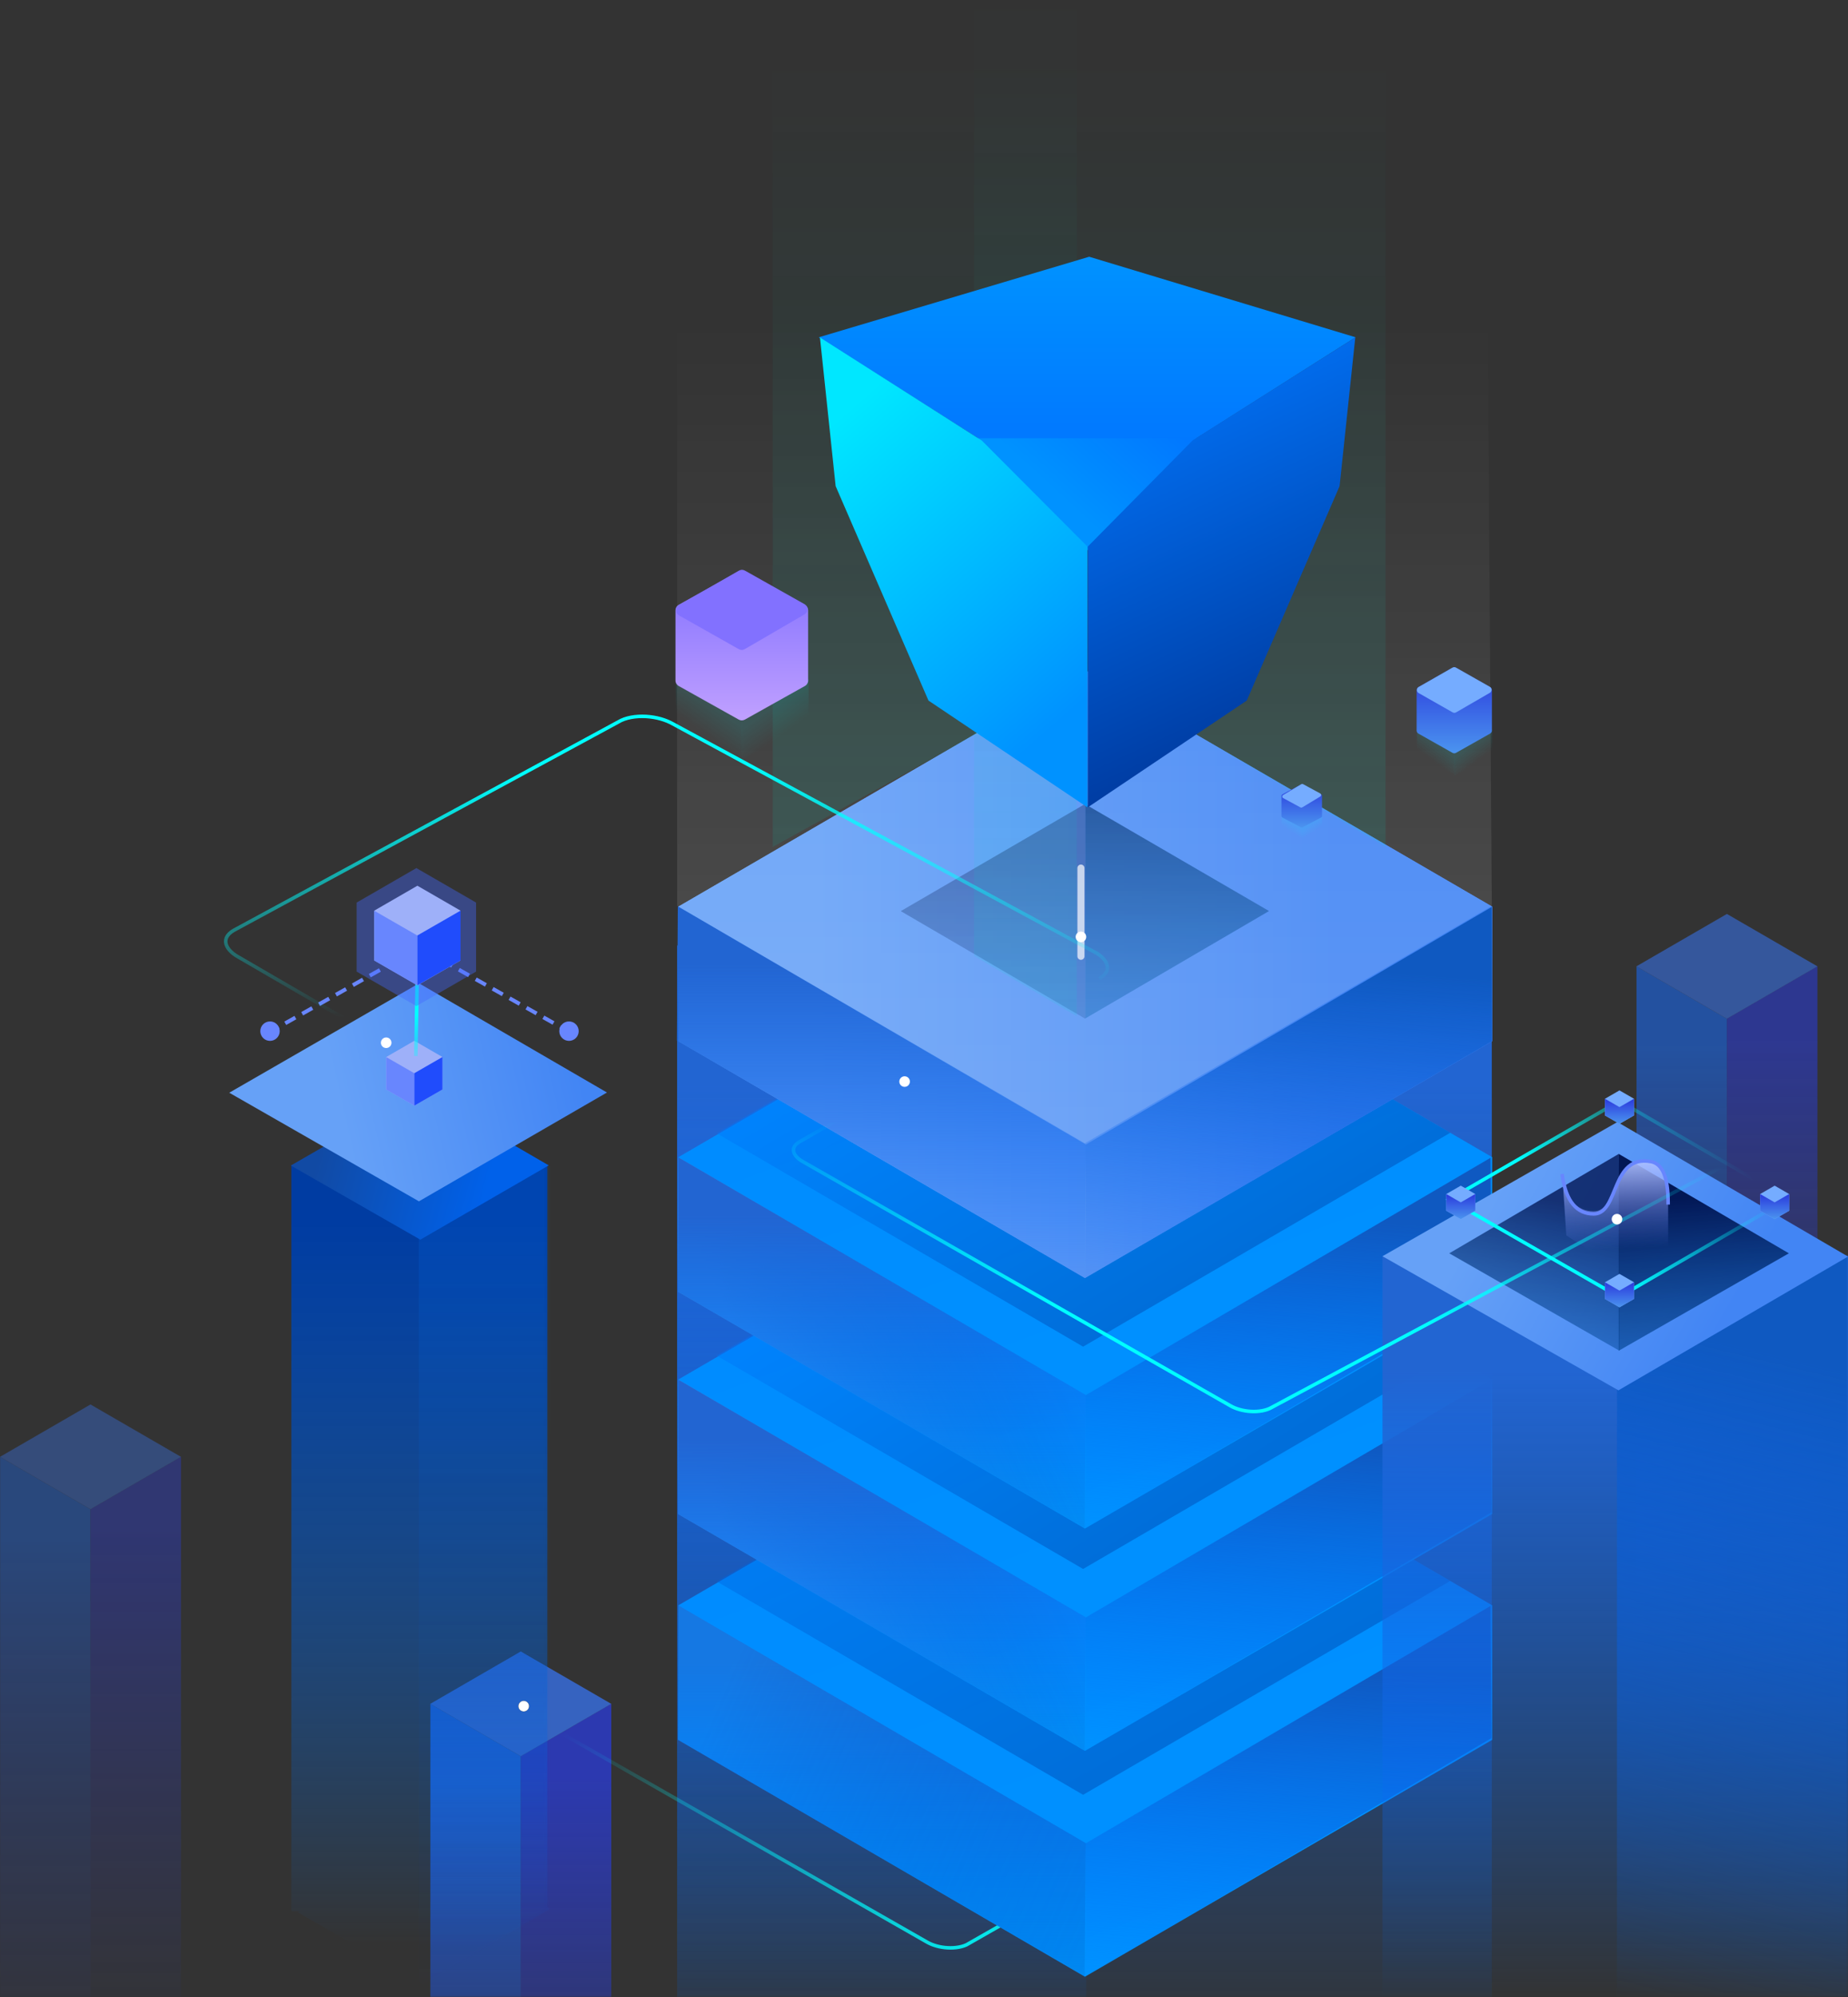 <?xml version="1.0" encoding="UTF-8"?>
<svg width="524px" height="566px" viewBox="0 0 524 566" version="1.1" xmlns="http://www.w3.org/2000/svg" xmlns:xlink="http://www.w3.org/1999/xlink">
    <rect x="0" y="0" width="524" height="566" fill="#333333" stroke="none"/>
    <!-- Generator: Sketch 49.3 (51167) - http://www.bohemiancoding.com/sketch -->
    <title>img</title>
    <desc>Created with Sketch.</desc>
    <defs>
        <rect id="path-1" x="0" y="0" width="693" height="640"></rect>
        <linearGradient x1="50%" y1="15.638%" x2="50%" y2="100%" id="linearGradient-3">
            <stop stop-color="#2265D2" offset="0%"></stop>
            <stop stop-color="#0069FF" stop-opacity="0" offset="100%"></stop>
        </linearGradient>
        <linearGradient x1="51.4%" y1="82.527%" x2="51.4%" y2="10.433%" id="linearGradient-4">
            <stop stop-color="#283DE1" stop-opacity="0" offset="0%"></stop>
            <stop stop-color="#176CFD" offset="100%"></stop>
        </linearGradient>
        <linearGradient x1="47.69%" y1="76.237%" x2="47.69%" y2="9.666%" id="linearGradient-5">
            <stop stop-color="#293CE0" stop-opacity="0" offset="0%"></stop>
            <stop stop-color="#293CE0" offset="100%"></stop>
        </linearGradient>
        <linearGradient x1="76.49%" y1="83.068%" x2="0%" y2="32.346%" id="linearGradient-6">
            <stop stop-color="#00FFFF" offset="0%"></stop>
            <stop stop-color="#00FFFF" stop-opacity="0" offset="100%"></stop>
        </linearGradient>
        <linearGradient x1="73.272%" y1="89.814%" x2="31.029%" y2="5.23%" id="linearGradient-7">
            <stop stop-color="#0092FF" offset="0%"></stop>
            <stop stop-color="#008BFF" offset="100%"></stop>
        </linearGradient>
        <linearGradient x1="76.251%" y1="73.23%" x2="2.184%" y2="-4.205%" id="linearGradient-8">
            <stop stop-color="#003CA2" offset="0%"></stop>
            <stop stop-color="#0178FF" offset="100%"></stop>
        </linearGradient>
        <linearGradient x1="50%" y1="15.638%" x2="42.921%" y2="104.028%" id="linearGradient-9">
            <stop stop-color="#0F59C1" offset="0%"></stop>
            <stop stop-color="#0069FF" stop-opacity="0" offset="100%"></stop>
        </linearGradient>
        <linearGradient x1="170.558%" y1="84.038%" x2="10.817%" y2="21.672%" id="linearGradient-10">
            <stop stop-color="#021755" stop-opacity="0" offset="0%"></stop>
            <stop stop-color="#0097FF" offset="100%"></stop>
        </linearGradient>
        <linearGradient x1="76.154%" y1="71.979%" x2="20.263%" y2="21.277%" id="linearGradient-11">
            <stop stop-color="#003CA2" offset="0%"></stop>
            <stop stop-color="#0178FF" offset="100%"></stop>
        </linearGradient>
        <linearGradient x1="84.533%" y1="24.123%" x2="15.843%" y2="52.09%" id="linearGradient-12">
            <stop stop-color="#021755" stop-opacity="0" offset="0%"></stop>
            <stop stop-color="#67C1FF" offset="100%"></stop>
        </linearGradient>
        <linearGradient x1="73.272%" y1="89.814%" x2="32.548%" y2="8.272%" id="linearGradient-13">
            <stop stop-color="#0092FF" offset="0%"></stop>
            <stop stop-color="#008BFF" offset="100%"></stop>
        </linearGradient>
        <linearGradient x1="73.279%" y1="76.912%" x2="18.488%" y2="24.538%" id="linearGradient-14">
            <stop stop-color="#003CA2" offset="0%"></stop>
            <stop stop-color="#0178FF" offset="100%"></stop>
        </linearGradient>
        <linearGradient x1="81.281%" y1="50%" x2="16.611%" y2="50%" id="linearGradient-15">
            <stop stop-color="#4285F4" offset="0%"></stop>
            <stop stop-color="#66A1F7" offset="100%"></stop>
        </linearGradient>
        <linearGradient x1="50%" y1="-82.564%" x2="50%" y2="256.864%" id="linearGradient-16">
            <stop stop-color="#021755" offset="0%"></stop>
            <stop stop-color="#0097FF" stop-opacity="0" offset="100%"></stop>
        </linearGradient>
        <linearGradient x1="33.092%" y1="22.586%" x2="33.092%" y2="289.819%" id="linearGradient-17">
            <stop stop-color="#021755" offset="0%"></stop>
            <stop stop-color="#0097FF" stop-opacity="0" offset="100%"></stop>
        </linearGradient>
        <linearGradient x1="50%" y1="0%" x2="50%" y2="100%" id="linearGradient-18">
            <stop stop-color="#FFFFFF" stop-opacity="0" offset="0%"></stop>
            <stop stop-color="#FFFFFF" stop-opacity="0.208" offset="100%"></stop>
        </linearGradient>
        <linearGradient x1="50%" y1="100%" x2="50%" y2="0.687%" id="linearGradient-19">
            <stop stop-color="#00E6CB" stop-opacity="0.15" offset="0%"></stop>
            <stop stop-color="#00E6CB" stop-opacity="0" offset="100%"></stop>
        </linearGradient>
        <linearGradient x1="-1.70530257e-10%" y1="-2.055%" x2="-1.70530257e-10%" y2="102.143%" id="linearGradient-20">
            <stop stop-color="#FFFFFF" stop-opacity="0.7" offset="0%"></stop>
            <stop stop-color="#FFFFFF" stop-opacity="0" offset="100%"></stop>
        </linearGradient>
        <linearGradient x1="57.975%" y1="36.722%" x2="38.988%" y2="68.324%" id="linearGradient-21">
            <stop stop-color="#00FFFF" stop-opacity="0.1" offset="0%"></stop>
            <stop stop-color="#00FFFF" stop-opacity="0" offset="100%"></stop>
        </linearGradient>
        <linearGradient x1="50%" y1="0%" x2="50%" y2="100%" id="linearGradient-22">
            <stop stop-color="#2A39DD" offset="0%"></stop>
            <stop stop-color="#4B94EF" offset="100%"></stop>
        </linearGradient>
        <linearGradient x1="50%" y1="0%" x2="50%" y2="100%" id="linearGradient-23">
            <stop stop-color="#8271FF" offset="0%"></stop>
            <stop stop-color="#C0A0FF" offset="100%"></stop>
        </linearGradient>
        <linearGradient x1="50%" y1="100%" x2="50%" y2="-2.48949813e-15%" id="linearGradient-24">
            <stop stop-color="#0178FF" offset="0%"></stop>
            <stop stop-color="#0092FF" offset="100%"></stop>
        </linearGradient>
        <linearGradient x1="100%" y1="85.106%" x2="35.748%" y2="50%" id="linearGradient-25">
            <stop stop-color="#0178FF" offset="0%"></stop>
            <stop stop-color="#0092FF" offset="100%"></stop>
        </linearGradient>
        <linearGradient x1="73.272%" y1="89.814%" x2="31.029%" y2="5.23%" id="linearGradient-26">
            <stop stop-color="#0092FF" offset="0%"></stop>
            <stop stop-color="#00E7FF" offset="100%"></stop>
        </linearGradient>
        <linearGradient x1="50%" y1="88.019%" x2="73.279%" y2="0%" id="linearGradient-27">
            <stop stop-color="#003CA2" offset="0%"></stop>
            <stop stop-color="#0178FF" offset="100%"></stop>
        </linearGradient>
        <linearGradient x1="-13.158%" y1="49.838%" x2="115.519%" y2="49.838%" id="linearGradient-28">
            <stop stop-color="#4285F4" offset="0%"></stop>
            <stop stop-color="#0069FF" stop-opacity="0.2" offset="100%"></stop>
        </linearGradient>
        <polygon id="path-29" points="0 0 132 0 132 210 0 209.578"></polygon>
        <linearGradient x1="15.901%" y1="50%" x2="96.014%" y2="240.536%" id="linearGradient-31">
            <stop stop-color="#021755" offset="0%"></stop>
            <stop stop-color="#0097FF" stop-opacity="0" offset="100%"></stop>
        </linearGradient>
        <linearGradient x1="15.901%" y1="50%" x2="130.828%" y2="261.365%" id="linearGradient-32">
            <stop stop-color="#021755" offset="0%"></stop>
            <stop stop-color="#0097FF" stop-opacity="0" offset="100%"></stop>
        </linearGradient>
        <polygon id="path-33" points="60.94 10.799 88.828 59.102 33.247 59.317"></polygon>
        <linearGradient x1="47.852%" y1="82.821%" x2="96.857%" y2="7.414%" id="linearGradient-35">
            <stop stop-color="#00FFFF" offset="0%"></stop>
            <stop stop-color="#00FFFF" stop-opacity="0" offset="100%"></stop>
        </linearGradient>
        <polygon id="path-36" points="35.285 17.629 90.554 17.769 62.965 65.743 7.384 65.958"></polygon>
        <linearGradient x1="51.191%" y1="0%" x2="54.627%" y2="83.854%" id="linearGradient-38">
            <stop stop-color="#BECAF9" offset="0%"></stop>
            <stop stop-color="#B7C6FF" offset="0%"></stop>
            <stop stop-color="#6886FE" stop-opacity="0" offset="100%"></stop>
        </linearGradient>
        <linearGradient x1="47.852%" y1="82.821%" x2="51.274%" y2="50%" id="linearGradient-39">
            <stop stop-color="#00FFFF" offset="0%"></stop>
            <stop stop-color="#00FFFF" stop-opacity="0" offset="100%"></stop>
        </linearGradient>
        <linearGradient x1="73.279%" y1="6.846%" x2="73.279%" y2="94.942%" id="linearGradient-40">
            <stop stop-color="#003CA2" offset="0%"></stop>
            <stop stop-color="#0178FF" stop-opacity="0" offset="100%"></stop>
        </linearGradient>
        <path d="M72.57,210.304 L73.28,210.679 L72.57,211.102 L72.57,211.371 L72.12,211.371 L37.436,232.054 L1.841,211.692 L2.379,211.371 L0,211.371 L0,-2.27373675e-13 L72.57,-2.27373675e-13 L72.57,210.304 Z" id="path-41"></path>
        <linearGradient x1="37.048%" y1="102.215%" x2="37.048%" y2="8.889%" id="linearGradient-43">
            <stop stop-color="#003CA2" stop-opacity="0" offset="0%"></stop>
            <stop stop-color="#0178FF" offset="100%"></stop>
        </linearGradient>
        <linearGradient x1="5.276%" y1="62.386%" x2="82.831%" y2="50%" id="linearGradient-44">
            <stop stop-color="#114AA4" offset="0%"></stop>
            <stop stop-color="#0061EA" offset="100%"></stop>
        </linearGradient>
        <linearGradient x1="0%" y1="-8.15%" x2="50%" y2="98.799%" id="linearGradient-45">
            <stop stop-color="#0462F5" offset="0%"></stop>
            <stop stop-color="#00ECFF" stop-opacity="0" offset="100%"></stop>
        </linearGradient>
        <linearGradient x1="95.179%" y1="7.833%" x2="16.611%" y2="50%" id="linearGradient-46">
            <stop stop-color="#4285F4" offset="0%"></stop>
            <stop stop-color="#66A1F7" offset="100%"></stop>
        </linearGradient>
        <polygon id="path-47" points="38.338 19.685 99.955 19.841 69.198 73.205 7.232 73.444"></polygon>
        <linearGradient x1="33.153%" y1="64.699%" x2="33.153%" y2="115.52%" id="linearGradient-49">
            <stop stop-color="#00FFFF" offset="0%"></stop>
            <stop stop-color="#00FFFF" stop-opacity="0" offset="100%"></stop>
        </linearGradient>
        <linearGradient x1="50%" y1="86.714%" x2="44.296%" y2="21.966%" id="linearGradient-50">
            <stop stop-color="#00FFFF" offset="0%"></stop>
            <stop stop-color="#00FFFF" stop-opacity="0" offset="97.367%"></stop>
        </linearGradient>
    </defs>
    <g id="产品" stroke="none" stroke-width="1" fill="none" fill-rule="evenodd">
        <g id="纸贵BaaS_zig" transform="translate(-1033, -74)">
            <g id="img" transform="translate(982, 0)">
                <g id="Group-19">
                    <mask id="mask-2" fill="white">
                        <use xlink:href="#path-1"></use>
                    </mask>
                    <g id="Mask"></g>
                    <polyline id="Path-3" fill="url(#linearGradient-3)" mask="url(#mask-2)" points="243 342 243 656.193 474 656.193 474 331"></polyline>
                    <polyline id="Path-3" fill="url(#linearGradient-3)" mask="url(#mask-2)" points="243 342 243 656.193 359 656.193 359 331"></polyline>
                    <g id="Group" opacity="0.719" mask="url(#mask-2)" fill-rule="nonzero">
                        <g transform="translate(173, 542)" id="Shape">
                            <polygon fill="url(#linearGradient-4)" points="25.694 29.704 0.034 14.858 0.034 217.572 25.694 232.418"></polygon>
                            <polygon fill="url(#linearGradient-5)" points="25.67 29.653 51.33 14.807 51.33 217.541 25.67 232.387"></polygon>
                            <polygon fill="#3776F6" points="25.66 0 0 14.846 25.66 29.692 51.32 14.846"></polygon>
                        </g>
                    </g>
                    <g id="Group" opacity="0.36" mask="url(#mask-2)" fill-rule="nonzero">
                        <g transform="translate(51, 472)" id="Shape">
                            <polygon fill="url(#linearGradient-4)" points="25.694 29.704 0.034 14.858 0.034 217.572 25.694 232.418"></polygon>
                            <polygon fill="url(#linearGradient-5)" points="25.67 29.653 51.33 14.807 51.33 217.541 25.67 232.387"></polygon>
                            <polygon fill="#3776F6" points="25.66 0 0 14.846 25.66 29.692 51.32 14.846"></polygon>
                        </g>
                    </g>
                    <polyline id="Shape" stroke="url(#linearGradient-6)" mask="url(#mask-2)" transform="translate(322, 587.77) scale(-1, -1) rotate(180) translate(-322, -587.77) " points="191.722 549.54 191.186 549.888 190.741 550.271 190.395 550.681 190.147 551.131 190.019 551.58 190 552.039 190.085 552.499 190.267 552.96 190.526 553.393 190.858 553.81 191.251 554.205 191.724 554.595 192.24 554.952 313.857 624.363 314.476 624.688 315.131 624.98 315.817 625.236 316.528 625.456 317.26 625.64 318.055 625.795 318.86 625.907 319.667 625.975 320.47 626 321.31 625.978 322.128 625.907 322.916 625.787 323.666 625.619 324.368 625.404 325.05 625.127 454 551.57"></polyline>
                </g>
                <g id="主要" transform="translate(95, 27)">
                    <g id="Group" transform="translate(147.327, 0)"></g>
                    <g id="Group" transform="translate(147.085, 236.165)" fill-rule="nonzero">
                        <g transform="translate(0.115, 0.06)">
                            <g transform="translate(0, 0.4)">
                                <g id="Group-6" transform="translate(1, 198)">
                                    <polygon id="Shape" fill="url(#linearGradient-7)" points="0.159 105.43 0.159 67.292 115.529 0.265 230.899 67.292 230.899 105.43 115.433 172.55"></polygon>
                                    <polygon id="Shape" fill="url(#linearGradient-8)" opacity="0.4" points="11 60.521 115.001 0 219 60.396 114.914 121"></polygon>
                                    <polygon id="Shape" fill="url(#linearGradient-9)" points="115.59 172.534 115.59 134.783 230.441 67.473 230.682 104.936"></polygon>
                                    <polygon id="Shape" fill="url(#linearGradient-3)" points="0 105.387 0.187 67.369 115.63 134.667 115.371 172.413"></polygon>
                                    <polygon id="Shape" fill="url(#linearGradient-10)" opacity="0.379" points="0 105.387 0.187 67.369 115.63 134.667 115.371 172.413"></polygon>
                                </g>
                                <g id="Group-6" transform="translate(1, 134)">
                                    <polygon id="Shape" fill="url(#linearGradient-7)" points="0.159 105.43 0.159 67.292 115.529 0.265 230.899 67.292 230.899 105.43 115.433 172.55"></polygon>
                                    <polygon id="Shape" fill="url(#linearGradient-11)" opacity="0.4" points="11 60.521 115.001 -2.27373675e-13 219 60.396 114.914 121"></polygon>
                                    <polygon id="Shape" fill="url(#linearGradient-9)" points="115.59 172.534 115.59 134.783 230.441 67.473 230.682 104.936"></polygon>
                                    <polygon id="Shape" fill="url(#linearGradient-12)" opacity="0.379" points="0 105.387 0.187 67.369 115.63 134.667 115.371 172.413"></polygon>
                                    <polygon id="Shape" fill="url(#linearGradient-3)" points="0 105.387 0.187 67.369 115.63 134.667 115.371 172.413"></polygon>
                                </g>
                                <g id="Group-6" transform="translate(1, 71)">
                                    <polygon id="Shape" fill="url(#linearGradient-13)" points="0.159 105.43 0.159 67.292 115.529 0.265 230.899 67.292 230.899 105.43 115.433 172.55"></polygon>
                                    <polygon id="Shape" fill="url(#linearGradient-14)" opacity="0.4" points="11 60.521 115.001 0 219 60.396 114.914 121"></polygon>
                                    <polygon id="Shape" fill="url(#linearGradient-9)" points="115.59 172.534 115.59 134.783 230.441 67.473 230.682 104.936"></polygon>
                                    <polygon id="Shape" fill="url(#linearGradient-12)" opacity="0.379" points="0 105.387 0.187 67.369 115.63 134.667 115.371 172.413"></polygon>
                                    <polygon id="Shape" fill="url(#linearGradient-3)" points="0 105.387 0.187 67.369 115.63 134.667 115.371 172.413"></polygon>
                                </g>
                                <polygon id="Shape" fill="url(#linearGradient-15)" points="1.159 105.43 1.159 67.292 116.529 0.265 231.899 67.292 231.899 105.43 116.433 172.55"></polygon>
                                <polygon id="Shape" fill="url(#linearGradient-15)" points="1.159 105.43 1.159 67.292 116.529 0.265 231.899 67.292 231.899 105.43 116.433 172.55"></polygon>
                                <polygon id="Shape" fill="url(#linearGradient-9)" points="116.59 172.534 116.59 134.783 231.8 67.374 231.896 105.433"></polygon>
                                <polygon id="Shape" fill="url(#linearGradient-3)" points="0.742 105.266 1 67.223 116.63 134.667 116.371 172.413"></polygon>
                                <g transform="translate(63.627, 37.488)" id="Shape">
                                    <polygon fill="url(#linearGradient-16)" points="104.866 31.145 104.995 31.056 52.786 0.726 52.786 0.758 52.923 0.837 52.923 61.453 52.798 61.525 52.833 61.546"></polygon>
                                    <polygon fill="url(#linearGradient-17)" opacity="0.379" points="52.923 61.452 52.923 0.837 52.786 0.758 0.65 31.047 0.65 31.125 52.798 61.525"></polygon>
                                </g>
                            </g>
                        </g>
                    </g>
                    <g id="img_ethereum" transform="translate(0, 43.735)">
                        <g id="Group-7" opacity="0.72" style="mix-blend-mode: lighten;" transform="translate(148, 0.265)">
                            <polygon id="Path-10" fill="url(#linearGradient-18)" points="0 96 0 259.695 115.595 327 231 259.695 229.856 96"></polygon>
                            <polygon id="Rectangle-15" fill="url(#linearGradient-19)" points="84.187 0 113.313 0 113.313 291 84.187 273.921"></polygon>
                            <polygon id="Shape" fill="url(#linearGradient-19)" fill-rule="nonzero" points="200.87 243 117.042 193.231 27.117 243 27.117 19 200.87 19"></polygon>
                            <path d="M114.496,249 L114.496,274" id="Shape" stroke="#FFFFFF" stroke-width="2" stroke-linecap="round" stroke-dasharray="0"></path>
                            <path d="M148.643,264 L148.643,230" id="Shape" stroke="url(#linearGradient-20)" stroke-width="2" stroke-linecap="round"></path>
                            <path d="M91.396,265 L91.396,231" id="Shape" stroke="url(#linearGradient-20)" stroke-width="2" stroke-linecap="round"></path>
                        </g>
                        <g id="Group-12" transform="translate(357.291, 187.004)">
                            <polygon id="Shape" fill="url(#linearGradient-21)" fill-rule="nonzero" points="11.071 28.956 11.071 35.747 0.454 29.508 0.454 22.719"></polygon>
                            <polygon id="Shape" fill="url(#linearGradient-21)" fill-rule="nonzero" transform="translate(16.432, 29.601) scale(-1, 1) translate(-16.432, -29.601) " points="21.808 29.32 21.808 36.198 11.056 29.878 11.056 23.003"></polygon>
                            <g id="Group-10">
                                <g id="package-copy-2" transform="translate(0.39, 5.384)" fill="url(#linearGradient-22)" fill-rule="nonzero">
                                    <path d="M21.346,6.449 C21.345,6.365 21.334,6.283 21.313,6.204 C21.304,6.17 21.286,6.14 21.273,6.108 C21.254,6.058 21.238,6.007 21.211,5.961 C21.193,5.929 21.167,5.903 21.145,5.874 C21.114,5.833 21.087,5.789 21.051,5.752 C21.025,5.727 20.992,5.708 20.963,5.684 C20.924,5.653 20.888,5.618 20.844,5.592 C20.842,5.591 20.839,5.591 20.837,5.59 C20.835,5.589 20.834,5.587 20.832,5.586 L11.175,0.132 C10.864,-0.044 10.484,-0.044 10.173,0.132 L5.499,2.774 C5.498,2.774 5.498,2.775 5.497,2.775 L0.516,5.586 C0.514,5.587 0.512,5.589 0.511,5.59 C0.509,5.591 0.506,5.591 0.505,5.592 C0.462,5.617 0.427,5.651 0.389,5.682 C0.359,5.706 0.325,5.725 0.298,5.752 C0.261,5.79 0.233,5.834 0.202,5.876 C0.181,5.905 0.155,5.93 0.138,5.96 C0.109,6.01 0.091,6.066 0.071,6.119 C0.06,6.148 0.044,6.174 0.036,6.204 C0.015,6.28 0.007,6.359 0.005,6.439 C0.004,6.449 0,6.458 0,6.468 L0,17.885 C0,18.25 0.197,18.588 0.516,18.768 L10.174,24.222 C10.226,24.251 10.281,24.268 10.336,24.288 C10.362,24.297 10.387,24.313 10.415,24.32 C10.5,24.343 10.587,24.354 10.674,24.354 C10.762,24.354 10.849,24.343 10.934,24.32 C10.961,24.313 10.986,24.298 11.013,24.288 C11.068,24.269 11.123,24.252 11.175,24.223 L20.833,18.768 C21.151,18.588 21.349,18.251 21.349,17.885 L21.349,6.469 C21.349,6.462 21.346,6.456 21.346,6.449 Z" id="Shape"></path>
                                </g>
                                <path d="M4.511,4.054 L14.96,6.897 C15.262,6.979 15.365,7.026 15.472,7.095 C15.579,7.165 15.665,7.25 15.735,7.357 C15.805,7.464 15.852,7.567 15.935,7.869 L18.814,18.271 C18.96,18.8 18.65,19.347 18.122,19.493 C17.951,19.54 17.772,19.541 17.601,19.495 L7.157,16.706 C6.853,16.625 6.749,16.578 6.641,16.509 C6.533,16.439 6.447,16.354 6.376,16.246 C6.306,16.139 6.259,16.035 6.175,15.732 L3.293,5.275 C3.148,4.747 3.458,4.2 3.987,4.055 C4.158,4.007 4.339,4.007 4.511,4.054 Z" id="Rectangle-6-Copy" fill="#75ACFF" transform="translate(11.054, 11.774) rotate(-45) translate(-11.054, -11.774) "></path>
                            </g>
                        </g>
                        <g id="Group-11" transform="translate(146.844, 155.834)">
                            <polygon id="Shape" fill="url(#linearGradient-21)" fill-rule="nonzero" points="19.505 50.212 19.505 62.063 0.8 51.175 0.8 39.328"></polygon>
                            <polygon id="Shape" fill="url(#linearGradient-21)" fill-rule="nonzero" transform="translate(28.951, 51.366) scale(-1, 1) translate(-28.951, -51.366) " points="38.423 50.876 38.423 62.879 19.478 51.851 19.478 39.853"></polygon>
                            <g id="Group-10">
                                <g id="package-copy-2" transform="translate(0.688, 9.078)" fill="url(#linearGradient-23)" fill-rule="nonzero">
                                    <path d="M37.609,11.254 C37.606,11.108 37.588,10.963 37.551,10.826 C37.535,10.767 37.502,10.715 37.48,10.658 C37.446,10.571 37.418,10.483 37.372,10.402 C37.339,10.346 37.293,10.301 37.254,10.25 C37.2,10.178 37.153,10.102 37.089,10.038 C37.043,9.993 36.985,9.96 36.935,9.92 C36.866,9.865 36.802,9.804 36.724,9.758 C36.72,9.757 36.716,9.756 36.712,9.754 C36.709,9.752 36.707,9.75 36.703,9.748 L19.688,0.23 C19.141,-0.077 18.471,-0.077 17.924,0.23 L9.688,4.841 C9.687,4.841 9.686,4.842 9.685,4.842 L0.909,9.747 C0.905,9.749 0.903,9.752 0.9,9.754 C0.896,9.756 0.892,9.757 0.889,9.758 C0.813,9.802 0.752,9.862 0.685,9.915 C0.632,9.957 0.572,9.99 0.526,10.037 C0.459,10.103 0.41,10.18 0.356,10.254 C0.319,10.304 0.273,10.348 0.243,10.401 C0.192,10.488 0.16,10.584 0.125,10.678 C0.107,10.728 0.078,10.774 0.064,10.825 C0.027,10.958 0.012,11.096 0.008,11.237 C0.006,11.254 0,11.27 0,11.287 L0,31.209 C0,31.847 0.347,32.436 0.909,32.75 L17.925,42.268 C18.016,42.319 18.114,42.349 18.21,42.383 C18.257,42.399 18.301,42.426 18.349,42.438 C18.499,42.478 18.653,42.499 18.807,42.499 C18.961,42.499 19.115,42.478 19.264,42.439 C19.312,42.427 19.356,42.4 19.403,42.383 C19.5,42.35 19.597,42.32 19.689,42.269 L36.704,32.751 C37.266,32.437 37.613,31.848 37.613,31.21 L37.613,11.288 C37.613,11.276 37.609,11.265 37.609,11.254 Z" id="Shape"></path>
                                </g>
                                <path d="M7.82,6.723 L26.415,11.735 C26.924,11.872 27.099,11.95 27.279,12.066 C27.46,12.183 27.605,12.327 27.723,12.506 C27.841,12.686 27.921,12.859 28.063,13.368 L33.175,31.67 C33.424,32.559 32.904,33.482 32.015,33.73 C31.728,33.811 31.425,33.813 31.137,33.736 L12.55,28.82 C12.038,28.684 11.862,28.607 11.681,28.49 C11.499,28.374 11.353,28.229 11.234,28.049 C11.115,27.869 11.035,27.694 10.893,27.184 L5.774,8.786 C5.526,7.897 6.047,6.974 6.937,6.727 C7.225,6.646 7.531,6.645 7.82,6.723 Z" id="Rectangle-6-Copy" fill="#8271FF" transform="translate(19.475, 20.229) rotate(-45) translate(-19.475, -20.229) "></path>
                            </g>
                        </g>
                        <g id="Group-12" transform="translate(319.149, 222.498)">
                            <polygon id="Shape" fill="url(#linearGradient-21)" fill-rule="nonzero" points="5.961 14.865 5.961 18.261 0.245 15.141 0.245 11.747"></polygon>
                            <polygon id="Shape" fill="url(#linearGradient-21)" fill-rule="nonzero" transform="translate(8.848, 15.188) scale(-1, 1) translate(-8.848, -15.188) " points="11.743 15.047 11.743 18.486 5.953 15.327 5.953 11.889"></polygon>
                            <g id="Group-10" transform="translate(0, -0)">
                                <g id="package-copy-2" transform="translate(0.21, 3.079)" fill="url(#linearGradient-22)" fill-rule="nonzero">
                                    <path d="M11.494,3.225 C11.493,3.183 11.488,3.141 11.476,3.102 C11.471,3.085 11.462,3.07 11.455,3.054 C11.444,3.029 11.436,3.004 11.422,2.981 C11.412,2.965 11.397,2.952 11.386,2.937 C11.369,2.916 11.355,2.894 11.335,2.876 C11.321,2.863 11.303,2.854 11.288,2.842 C11.267,2.827 11.247,2.809 11.224,2.796 C11.223,2.796 11.221,2.795 11.22,2.795 C11.219,2.794 11.218,2.794 11.217,2.793 L6.017,0.066 C5.85,-0.022 5.645,-0.022 5.478,0.066 L2.961,1.387 C2.961,1.387 2.96,1.387 2.96,1.387 L0.278,2.793 C0.277,2.793 0.276,2.794 0.275,2.795 C0.274,2.795 0.273,2.796 0.272,2.796 C0.249,2.808 0.23,2.826 0.209,2.841 C0.193,2.853 0.175,2.863 0.161,2.876 C0.14,2.895 0.125,2.917 0.109,2.938 C0.097,2.952 0.083,2.965 0.074,2.98 C0.059,3.005 0.049,3.033 0.038,3.06 C0.033,3.074 0.024,3.087 0.019,3.102 C0.008,3.14 0.004,3.179 0.002,3.22 C0.002,3.225 0,3.229 0,3.234 L0,8.942 C0,9.125 0.106,9.294 0.278,9.384 L5.478,12.111 C5.506,12.126 5.536,12.134 5.565,12.144 C5.58,12.149 5.593,12.156 5.608,12.16 C5.654,12.171 5.701,12.177 5.748,12.177 C5.795,12.177 5.842,12.171 5.888,12.16 C5.902,12.157 5.916,12.149 5.93,12.144 C5.96,12.134 5.989,12.126 6.017,12.111 L11.218,9.384 C11.389,9.294 11.495,9.125 11.495,8.943 L11.495,3.234 C11.495,3.231 11.494,3.228 11.494,3.225 Z" id="Shape"></path>
                                </g>
                                <path d="M2.37,2.399 L8.083,3.843 C8.235,3.881 8.287,3.904 8.341,3.937 C8.395,3.971 8.439,4.013 8.475,4.065 C8.511,4.118 8.535,4.169 8.58,4.319 L10.131,9.526 C10.21,9.789 10.06,10.065 9.797,10.143 C9.712,10.169 9.622,10.171 9.536,10.15 L3.825,8.733 C3.673,8.695 3.62,8.673 3.566,8.64 C3.511,8.606 3.467,8.564 3.431,8.511 C3.395,8.458 3.371,8.407 3.326,8.256 L1.772,3.022 C1.694,2.759 1.844,2.483 2.107,2.405 C2.192,2.379 2.283,2.378 2.37,2.399 Z" id="Rectangle-6-Copy" fill="#75ACFF" transform="translate(5.952, 6.274) rotate(-45) translate(-5.952, -6.274) "></path>
                            </g>
                        </g>
                        <g id="Group-16" transform="translate(187.943, 75.972)">
                            <polygon id="Path-5" fill="url(#linearGradient-24)" points="76.899 0.048 0.214 22.879 46.306 52.059 106.409 52.059 152.438 22.879"></polygon>
                            <polygon id="Triangle-3" fill="url(#linearGradient-25)" transform="translate(77.128, 67.487) scale(1, -1) translate(-77.128, -67.487) " points="76.129 51.466 109.043 83.507 45.213 83.507"></polygon>
                            <polygon id="Path-6" fill="url(#linearGradient-26)" points="0.553 22.924 46.469 52.153 76.418 82.199 76.418 156.093 31.323 125.821 5.003 65.055"></polygon>
                            <polygon id="Path-6" fill="url(#linearGradient-27)" transform="translate(114.415, 89.508) scale(-1, 1) translate(-114.415, -89.508) " points="76.483 22.924 122.588 52.076 152.348 82.199 152.348 156.093 107.253 125.821 80.933 65.055"></polygon>
                        </g>
                    </g>
                </g>
                <g id="Group" opacity="0.542" transform="translate(515, 333)" fill-rule="nonzero">
                    <polygon id="Shape" fill="url(#linearGradient-4)" points="25.694 29.704 0.034 14.858 0.034 217.572 25.694 232.418"></polygon>
                    <polygon id="Shape" fill="url(#linearGradient-5)" points="25.67 29.653 51.33 14.807 51.33 217.541 25.67 232.387"></polygon>
                    <polygon id="Shape" fill="#3776F6" points="25.66 0 0 14.846 25.66 29.692 51.32 14.846"></polygon>
                </g>
                <g id="图形2" transform="translate(443, 372)">
                    <g id="Rectangle-22" transform="translate(0, 58)">
                        <mask id="mask-30" fill="white">
                            <use xlink:href="#path-29"></use>
                        </mask>
                        <use id="Mask" fill="url(#linearGradient-3)" xlink:href="#path-29"></use>
                        <polygon fill="url(#linearGradient-9)" mask="url(#mask-30)" points="66.5 -8.867 138.344 -8.867 138.344 209.857 66.5 209.857"></polygon>
                    </g>
                    <polygon id="Rectangle-13" fill="url(#linearGradient-15)" transform="translate(66.081, 57.902) rotate(30) translate(-66.081, -57.902) " points="47.572 24.777 123.26 25.102 85.846 90.484 8.902 91.027"></polygon>
                    <g id="Rectangle-31" transform="translate(18, 15)">
                        <polygon id="Mask" fill="url(#linearGradient-31)" opacity="0.8" transform="translate(37.11, 35.096) rotate(30) translate(-37.11, -35.096) " points="36.859 10.881 64.901 59.096 9.319 59.311"></polygon>
                        <mask id="mask-34" fill="white">
                            <use xlink:href="#path-33"></use>
                        </mask>
                        <use id="Mask" fill="url(#linearGradient-32)" transform="translate(61.037, 35.058) scale(-1, 1) rotate(30) translate(-61.037, -35.058) " xlink:href="#path-33"></use>
                    </g>
                    <g id="Group-15" transform="translate(18, 0)">
                        <mask id="mask-37" fill="white">
                            <use xlink:href="#path-36"></use>
                        </mask>
                        <use id="Mask" stroke="url(#linearGradient-35)" transform="translate(48.969, 41.794) rotate(30) translate(-48.969, -41.794) " xlink:href="#path-36"></use>
                    </g>
                    <g id="Group-9" transform="translate(18, 11)">
                        <g id="小方块" transform="translate(45.054, 0)">
                            <polygon id="Polygon-3" fill="#75ACFF" points="4.15 0 8.257 2.369 8.257 7.107 4.15 9.476 0.043 7.107 0.043 2.369"></polygon>
                            <path d="M4.15,4.739 L4.15,4.73 L8.26,2.369 L8.26,7.107 L4.155,9.465 L4.155,9.48 L0.044,7.119 L0.044,2.381 L4.15,4.739 Z" id="Combined-Shape" fill="url(#linearGradient-22)"></path>
                        </g>
                        <g id="小方块" transform="translate(45.054, 52)">
                            <polygon id="Polygon-3" fill="#75ACFF" points="4.15 0 8.257 2.369 8.257 7.107 4.15 9.476 0.043 7.107 0.043 2.369"></polygon>
                            <path d="M4.15,4.739 L4.15,4.73 L8.26,2.369 L8.26,7.107 L4.155,9.465 L4.155,9.48 L0.044,7.119 L0.044,2.381 L4.15,4.739 Z" id="Combined-Shape" fill="url(#linearGradient-22)"></path>
                        </g>
                        <g id="小方块" transform="translate(89.054, 27)">
                            <polygon id="Polygon-3" fill="#75ACFF" points="4.15 0 8.257 2.369 8.257 7.107 4.15 9.476 0.043 7.107 0.043 2.369"></polygon>
                            <path d="M4.15,4.739 L4.15,4.73 L8.26,2.369 L8.26,7.107 L4.155,9.465 L4.155,9.48 L0.044,7.119 L0.044,2.381 L4.15,4.739 Z" id="Combined-Shape" fill="url(#linearGradient-22)"></path>
                        </g>
                        <g id="小方块" transform="translate(0.054, 27)">
                            <polygon id="Polygon-3" fill="#75ACFF" points="4.15 0 8.257 2.369 8.257 7.107 4.15 9.476 0.043 7.107 0.043 2.369"></polygon>
                            <path d="M4.15,4.739 L4.15,4.73 L8.26,2.369 L8.26,7.107 L4.155,9.465 L4.155,9.48 L0.044,7.119 L0.044,2.381 L4.15,4.739 Z" id="Combined-Shape" fill="url(#linearGradient-22)"></path>
                        </g>
                    </g>
                    <path d="M51,34.974 C52.084,41.817 55.047,45.238 59.889,45.238 C67.152,45.238 64.67,29.131 76.166,31.18 C79.389,31.755 81,35.443 81,42.246 L81,55.066 L66,61 L52.133,52.119 L51,34.974 Z" id="Line-10" fill="url(#linearGradient-38)"></path>
                    <path d="M51,35.187 C52.084,42.396 55.047,46 59.889,46 C67.152,46 64.67,29.031 76.166,31.19 C79.389,31.795 81,35.681 81,42.848" id="Line-10" stroke="#6886FE" stroke-linecap="square"></path>
                </g>
                <g id="Group-18" transform="translate(115, 277)">
                    <polyline id="Shape" stroke="url(#linearGradient-39)" transform="translate(311, 122) scale(-1, -1) rotate(180) translate(-311, -122) " points="291.636 47 162.722 120.54 162.186 120.888 161.741 121.271 161.395 121.681 161.147 122.131 161.019 122.58 161 123.039 161.085 123.499 161.267 123.96 161.526 124.393 161.858 124.81 162.251 125.205 162.724 125.595 163.24 125.952 284.857 195.363 285.476 195.688 286.131 195.98 286.817 196.236 287.528 196.456 288.26 196.64 289.055 196.795 289.86 196.907 290.667 196.975 291.47 197 292.31 196.978 293.128 196.907 293.916 196.787 294.666 196.619 295.368 196.404 296.05 196.127 461 108"></polyline>
                    <circle id="bn" fill="#FFFFFF" fill-rule="nonzero" cx="394.5" cy="142.5" r="1.5"></circle>
                    <circle id="bn" fill="#FFFFFF" fill-rule="nonzero" cx="192.5" cy="103.5" r="1.5"></circle>
                    <circle id="bn" fill="#FFFFFF" fill-rule="nonzero" cx="242.5" cy="62.5" r="1.5"></circle>
                    <g id="Group-72" transform="translate(0, 60)">
                        <g id="Rectangle-35" transform="translate(18.616, 67.249)">
                            <mask id="mask-42" fill="white">
                                <use xlink:href="#path-41"></use>
                            </mask>
                            <use id="Mask" fill="url(#linearGradient-40)" opacity="0.4" xlink:href="#path-41"></use>
                            <polygon fill="url(#linearGradient-43)" opacity="0.4" mask="url(#mask-42)" points="36.131 8.82 74.775 -1.124 74.775 237.554 36.131 236.415"></polygon>
                        </g>
                        <polygon id="Rectangle-13" fill="url(#linearGradient-44)" transform="translate(55.054, 67.225) rotate(30) translate(-55.054, -67.225) " points="44.639 48.874 86.707 48.98 65.707 85.414 23.402 85.577"></polygon>
                        <g id="Group-54">
                            <g id="Group-8" transform="translate(0, 46)" stroke="url(#linearGradient-45)" stroke-linecap="square">
                                <path d="M54.5,28.722 L54.5,253.449" id="Line-12"></path>
                                <path d="M107.146,0.854 L107.146,253.449" id="Line-12"></path>
                                <path d="M1.652,0.854 L1.652,253.449" id="Line-12"></path>
                            </g>
                            <g id="Rectangle-13" transform="translate(1, 0)">
                                <mask id="mask-48" fill="white">
                                    <use xlink:href="#path-47"></use>
                                </mask>
                                <use id="Mask" fill="url(#linearGradient-46)" transform="translate(53.594, 46.565) rotate(30) translate(-53.594, -46.565) " xlink:href="#path-47"></use>
                            </g>
                        </g>
                        <g id="Group-50" transform="translate(9.808, 5.512)">
                            <path d="M2.765,0.08 L45.076,23.899" id="Line-9" stroke="#6886FE" stroke-width="1.1" stroke-linecap="square" stroke-dasharray="2.2,3.3" transform="translate(23.921, 11.99) scale(1, -1) translate(-23.921, -11.99) "></path>
                            <path d="M45.141,0 L87.452,23.82" id="Line-9" stroke="#6886FE" stroke-width="1.1" stroke-linecap="square" stroke-dasharray="2.2,3.3" transform="translate(66.297, 11.91) scale(-1, -1) translate(-66.297, -11.91) "></path>
                            <ellipse id="Oval-13" fill="#6886FE" cx="87.53" cy="23.702" rx="2.753" ry="2.756"></ellipse>
                            <ellipse id="Oval-13" fill="#6886FE" cx="2.753" cy="23.702" rx="2.753" ry="2.756"></ellipse>
                        </g>
                    </g>
                    <g id="Group-9" transform="translate(37, 43)">
                        <g id="小方块" transform="translate(8.434, 48.938)">
                            <polygon id="Polygon-3" fill="#9EB0F9" points="8.053 0 16.024 4.602 16.024 13.805 8.053 18.407 0.083 13.805 0.083 4.602"></polygon>
                            <polygon id="Rectangle-11" fill="#6886FE" points="0.085 4.626 8.063 9.212 8.063 18.416 0.085 13.829"></polygon>
                            <polygon id="Rectangle-11" fill="#204CFC" transform="translate(12.042, 11.497) scale(-1, 1) translate(-12.042, -11.497) " points="8.053 4.602 16.031 9.188 16.031 18.392 8.053 13.805"></polygon>
                        </g>
                        <path d="M17.487,20.1 L16.912,53.265" id="Line-7" stroke="url(#linearGradient-49)"></path>
                        <polygon id="Polygon-3" fill="#456AFF" opacity="0.403" points="17.063 0 34 9.778 34 29.335 17.063 39.114 0.127 29.335 0.127 9.778"></polygon>
                        <g id="小方块" transform="translate(5, 5)">
                            <polygon id="Polygon-3" fill="#9EB0F9" points="12.353 0 24.579 7.059 24.579 21.176 12.353 28.235 0.127 21.176 0.127 7.059"></polygon>
                            <polygon id="Rectangle-11" fill="#6886FE" points="0.131 7.096 12.368 14.131 12.368 28.248 0.131 21.213"></polygon>
                            <polygon id="Rectangle-11" fill="#204CFC" transform="translate(18.471, 17.635) scale(-1, 1) translate(-18.471, -17.635) " points="12.353 7.059 24.59 14.094 24.59 28.211 12.353 21.176"></polygon>
                        </g>
                    </g>
                    <polyline id="Shape" stroke="url(#linearGradient-50)" transform="translate(125, 53.295) rotate(180) translate(-125, -53.295) " points="2.268 32.244 1.562 32.706 0.975 33.214 0.52 33.757 0.194 34.353 0.025 34.948 0 35.557 0.111 36.166 0.352 36.778 0.693 37.351 1.131 37.905 1.648 38.427 2.271 38.945 2.951 39.418 123.14 104.42 123.955 104.851 124.818 105.237 125.721 105.577 126.658 105.869 127.622 106.113 128.67 106.318 129.729 106.466 130.793 106.557 131.851 106.59 132.957 106.561 134.034 106.467 135.072 106.308 136.059 106.085 136.984 105.799 137.883 105.432 247.731 45.936 248.437 45.474 249.025 44.967 249.48 44.423 249.807 43.827 249.975 43.232 250 42.623 249.889 42.014 249.648 41.402 249.307 40.828 248.869 40.275 248.351 39.753 247.729 39.235 247.05 38.762 180.297 4.82600626e-11"></polyline>
                    <circle id="bn" fill="#FFFFFF" fill-rule="nonzero" cx="45.5" cy="92.5" r="1.5"></circle>
                    <g id="Group" transform="translate(83, 279)" fill-rule="nonzero">
                        <g id="bn-link" fill="#000000">
                            <circle id="bn" cx="1.5" cy="1.5" r="1.5"></circle>
                        </g>
                        <g id="bn-link" fill="#FFFFFF">
                            <circle id="bn" cx="1.5" cy="1.5" r="1.5"></circle>
                        </g>
                    </g>
                </g>
            </g>
        </g>
    </g>
</svg>